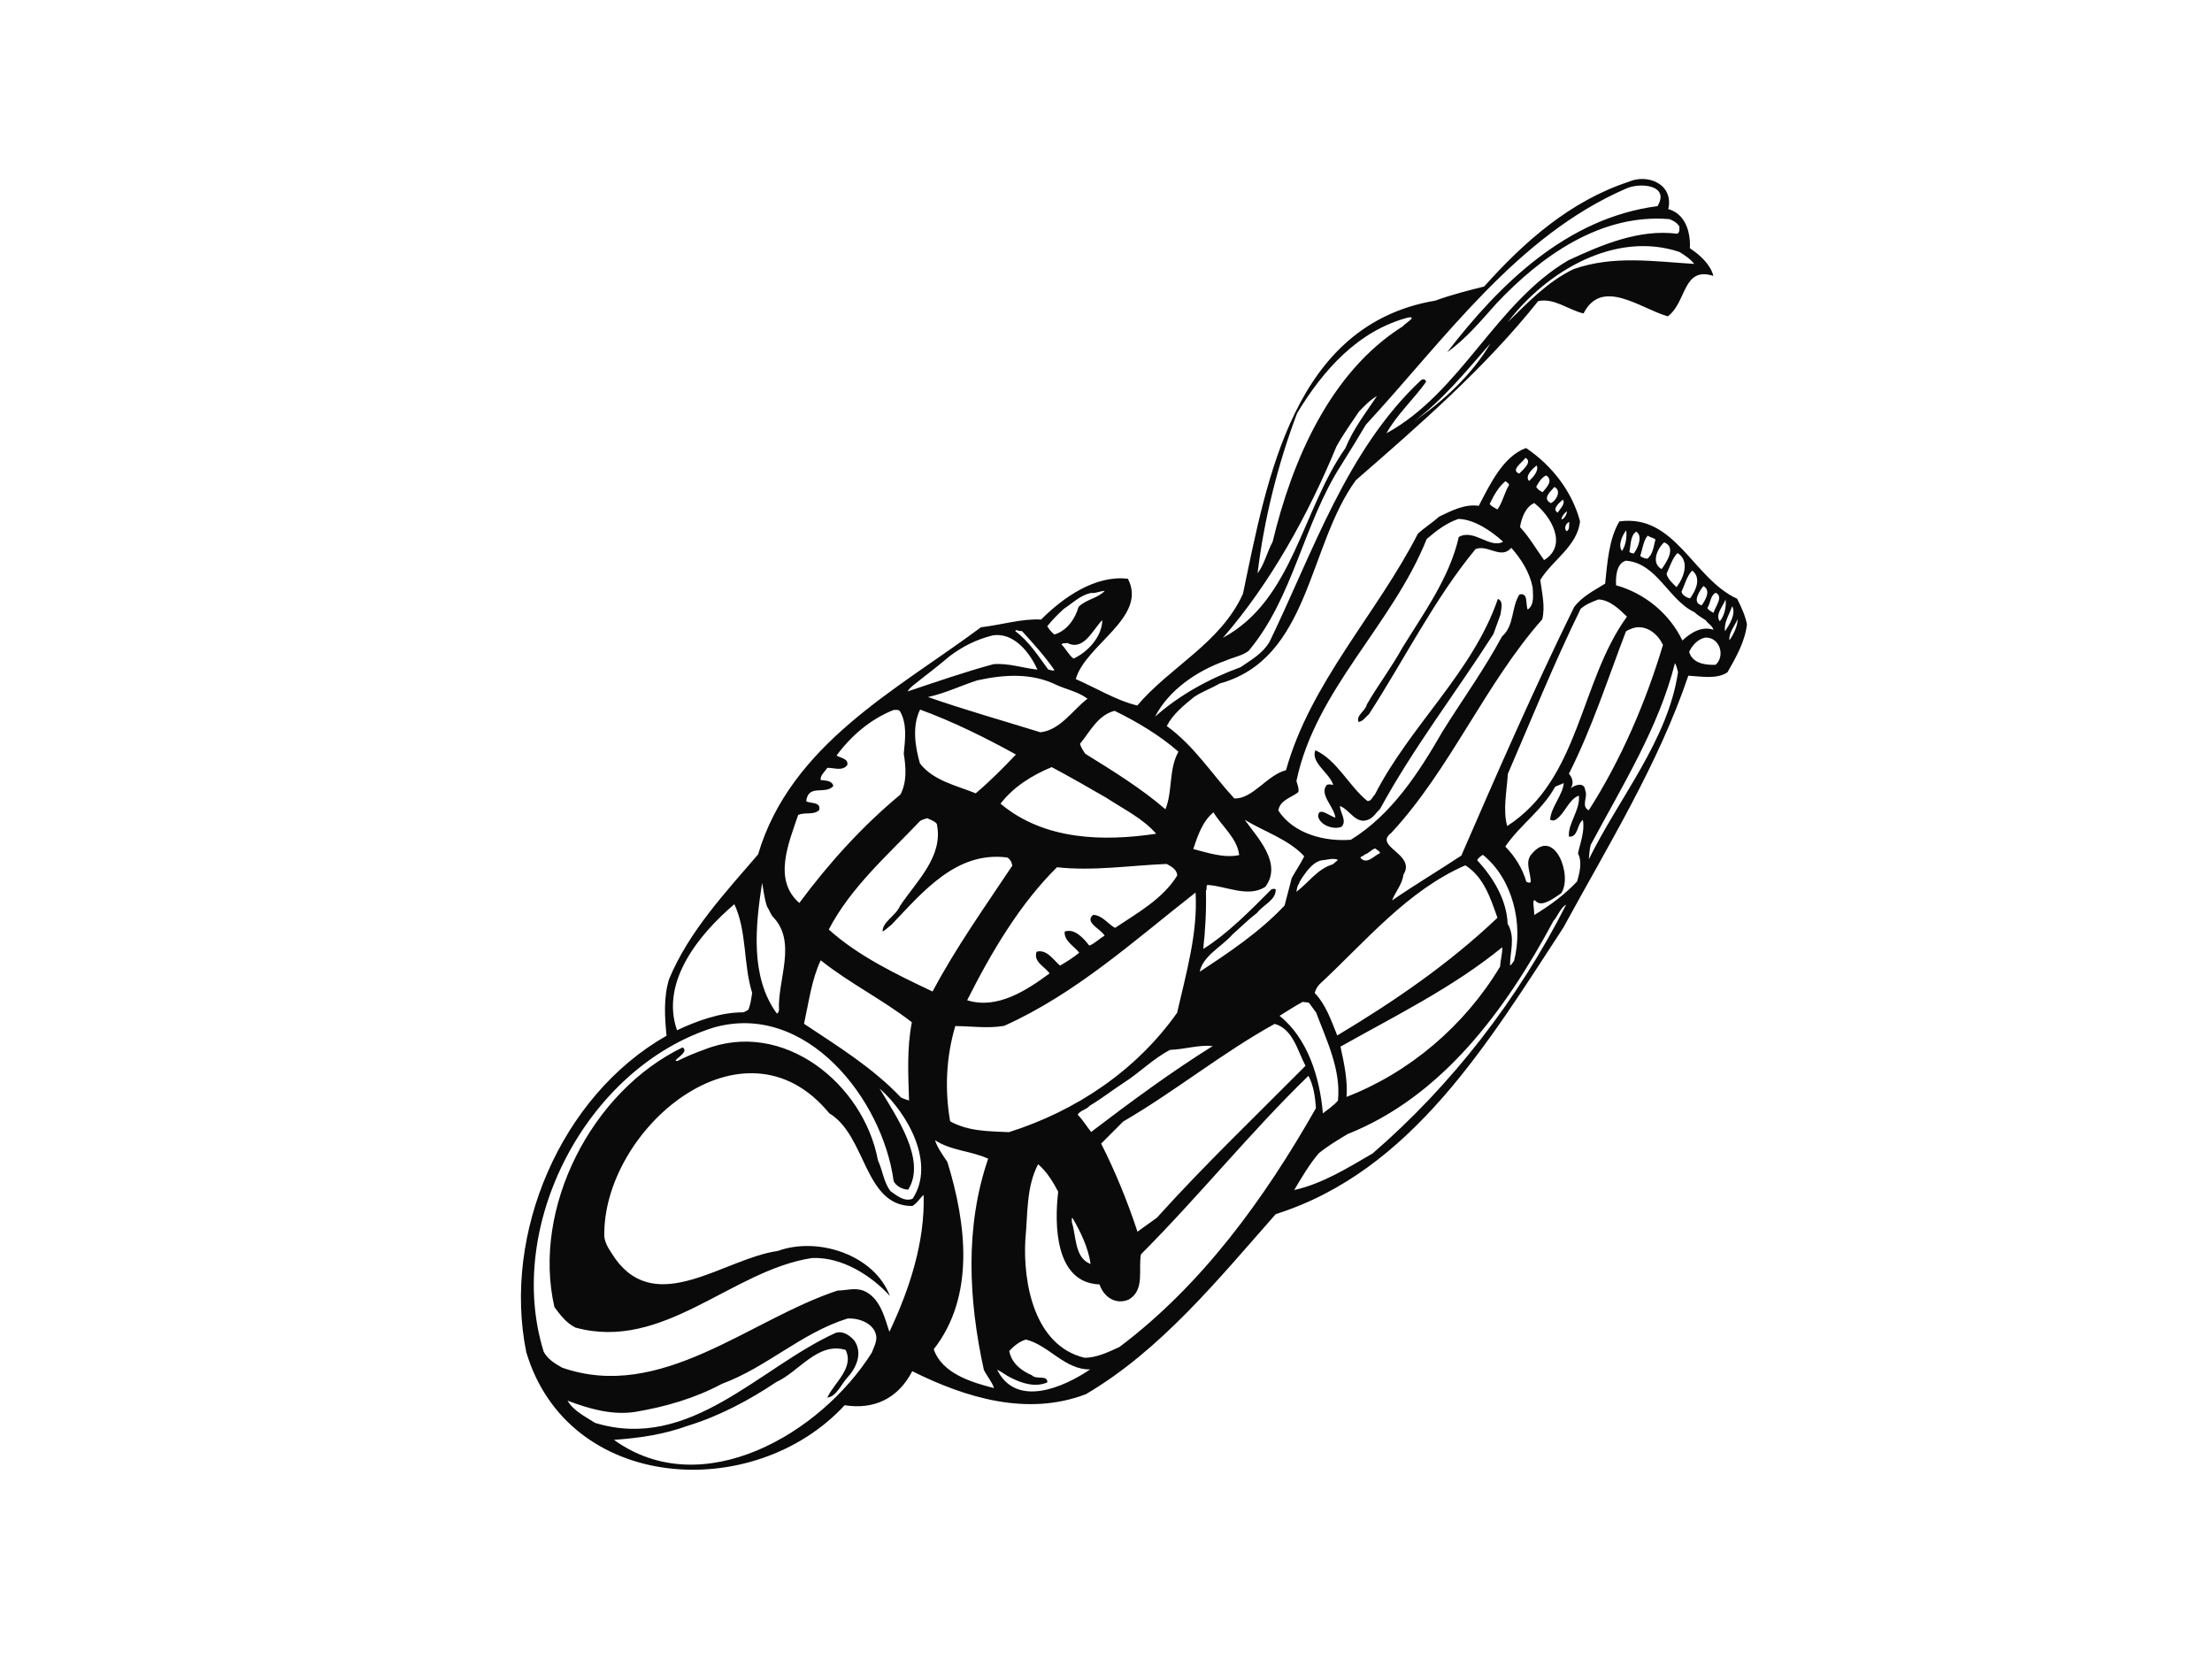<?xml version="1.0" encoding="utf-8"?>
<!-- Generator: Adobe Illustrator 17.0.0, SVG Export Plug-In . SVG Version: 6.00 Build 0)  -->
<!DOCTYPE svg PUBLIC "-//W3C//DTD SVG 1.1//EN" "http://www.w3.org/Graphics/SVG/1.1/DTD/svg11.dtd">
<svg version="1.1" id="Layer_1" xmlns="http://www.w3.org/2000/svg" xmlns:xlink="http://www.w3.org/1999/xlink" x="0px" y="0px"
	 width="800px" height="600px" viewBox="0 0 800 600" enable-background="new 0 0 800 600" xml:space="preserve">
<path fill-rule="evenodd" clip-rule="evenodd" fill="#0A0A0A" d="M588.922,65.78c-21.018,6.956-37.654,21.608-52.151,37.832
	c-5.83,1.465-11.922,3.004-17.706,5.116c-51.293,8.695-60.798,64.383-69.542,106.067c-8.172,17.891-26.134,26.155-38.208,40.354
	c-7.52-1.765-15.242-6.526-22.243-9.544c3.438-12.366,26.127-22.419,18.843-36.287c-11.796-1.412-23.433,6.773-31.396,14.758
	c-6.908-0.412-14.117,1.892-21.736,2.786c-30.24,22.521-68.753,42.187-80.614,82.144c-11.939,13.954-24.998,27.794-32.224,45.192
	c-2,6.706-1.544,13.567-0.882,20.387c-38.342,21.79-59.381,71.627-50.735,114.413c15.111,50.763,82.323,54.746,115.153,19.221
	c10.779,1.706,19.397-2.533,24.448-12.309c19.434,9.694,41.702,16.38,62.793,8.316c27.109-15.913,47.908-41.613,68.677-65.131
	c49.122-15.502,76.811-62.001,103.965-103.539c16.275-29.858,34.526-59.42,45.239-91.184c4.528,0.236,10.312,1.399,14.18-1.245
	c3.135-5.507,6.373-11.247,7.022-17.341c-0.572-3.126-2.116-6.398-3.558-9.257c-15.901-7.219-22.347-30.729-42.575-27.958
	c-3.801,6.359-4.362,15.043-5.153,22.502c-3.897,2.434-8.284,4.582-11.221,8.488c-14.614,29.818-27.66,59.625-40.794,89.882
	c-8.267,5.463-16.856,10.575-25.067,16.224c1.261-3.214,3.76-5.907,4.106-9.282c4.82-7.521-11.031-10.153-4.378-15.148
	c21.341-23.004,34.037-54.019,54.607-77.241c1.145-4.712-0.099-9.392-0.712-14.239c4.341-7.162,13.409-12.191,14.377-21.213
	c-2.848-10.786-10.185-20.258-19.54-26.519c-8.317,3.05-13.017,13.166-17.08,20.908c-5.016-0.739-9.788,1.727-14.393,3.939
	c-2.412,2.225-5.215,3.916-7.628,6.142c-14.663,28.73-38.894,53.894-47.693,85.53c-6.93,1.797-12.072,10.496-18.703,10.224
	c-7.974-8.627-14.47-19.004-24.423-26.193c2.235-4.363,6.158-7.467,9.878-10.511c2.934-1.949,6.306-3.144,9.304-4.878
	c32.622-8.984,31.811-49.672,49.198-73.504c23.246-20.28,46.423-40.319,65.942-64.782c5.831-1.244,10.925,3.19,16.395,4.46
	c6.703-13.105,20.526-1.789,30.479,1.037c6.915-5.07,5.318-18.17,16.504-14.615c-1.152-4.265-4.865-7.571-8.517-10.013
	c0.316-5.777-1.612-12.451-7.808-14.157C605.412,66.701,596.018,62.642,588.922,65.78L588.922,65.78z M588.082,68.212
	c-39.421,17.079-65.443,54.352-94.104,85.396c-2.786,4.743-5.779,9.545-8.77,14.347c-13.911,21.521-17.377,48.118-33.661,67.472
	c-2.324,1.775-5.48,2.246-8.182,3.467c-10.325,3.63-20.584,10.532-25.634,20.307c8.691-7.755,19.443-13.713,30.929-17.9
	c3.823-2.632,7.978-4.935,10.476-9.153c15.746-32.556,28.014-69.572,54.705-94.565c0.697-0.643,1.817-0.525,1.904,0.536
	c-4.499,6.341-10.588,11.818-14.32,18.583c27.003-14.813,39.436-47.058,65.727-62.532c12.34-5.754,25.757-11.38,39.426-9.644
	c1.033-0.518,0.77-1.752,0.782-2.636c-0.8-1.299-2.238-2.188-3.68-2.653c-24.823-2.011-46.316,13.385-62.497,30.534
	c-5.52,6.196-11.026,12.811-17.81,17.621c18.878-24.498,43.243-48.598,76.101-52.847C604.016,66.883,593.171,65.875,588.082,68.212
	L588.082,68.212z M545.361,116.44c7.365-7.168,14.483-14.693,23.785-19.129c14.51-5.061,29.094-2.721,43.595-1.871
	c-1.399-1.784-3.437-3.166-5.414-4.342C584.054,83.38,559.303,98.188,545.361,116.44L545.361,116.44z M509.239,114.844
	c-18.084,4.787-30.62,18.914-40.104,34.555c-7.076,18.679-12.014,38.709-14.326,57.963c2.541-3.363,3.456-7.771,5.457-11.42
	c7.041-29.38,20.768-61.352,47.06-77.914C508.294,116.865,512.789,114.259,509.239,114.844L509.239,114.844z M539.057,124.167
	c-8.673,9.941-17.256,20.518-27.877,28.406C521.918,145.092,532.161,135.786,539.057,124.167L539.057,124.167z M497.98,143.251
	c-2.439,1.367-4.46,3.479-6.48,5.591c-2.757,4.09-5.721,8.222-8.16,12.644c-10.172,24.598-23.801,49.327-41.046,69.179
	c25.362-13.675,28.473-46.077,44.287-68.588C489.382,155.141,494.017,149.217,497.98,143.251L497.98,143.251z M551.687,165.581
	c-0.989,1.594-5.564,4.461-2.247,5.692C550.659,170.039,554.408,166.985,551.687,165.581L551.687,165.581z M394.73,214.436
	c-3.954,0.703-6.802,3.715-9.939,5.724c-2.079,1.907-4.289,4.073-6.042,6.344c0.755,1.09,1.497,2.183,2.605,2.965
	c4.448-1.286,7.537-5.69,8.713-9.967c2.701-2.751,6.978-3.104,9.477-5.795C398.016,213.707,396.113,214.7,394.73,214.436
	L394.73,214.436z M555.761,168.343c-1.38,1.061-4.503,3.934-2.713,5.604C554.369,172.683,556.68,170.267,555.761,168.343
	L555.761,168.343z M544.498,174.008c-2.516,2.034-4.258,5.168-5.721,8.221c0.493,0.945,1.933,1.412,2.778,2.033
	c1.858-2.504,2.482-5.962,4.223-8.874C545.716,174.742,544.979,174.531,544.498,174.008L544.498,174.008z M559.213,171.945
	c-1.701,0.712-2.762,2.547-3.619,4.1c0.468,0.969,1.455,1.551,2.314,1.962C559.333,176.288,561.929,173.775,559.213,171.945
	L559.213,171.945z M358.917,229.827c-5.903,1.485-10.86,4.004-15.538,7.546c-3.505,2.982-7.078,5.764-10.653,8.544
	c-1.584,1.339-3.632,2.593-4.487,4.147c10.173-3.381,20.701-7.068,31.063-9.857c5.338-0.442,10.457,1.357,15.882,1.978
	C372.563,236.168,366.62,228.467,358.917,229.827L358.917,229.827z M367.783,227.91c-0.202,0.058-0.665-0.012-0.552,0.38
	c5.038,3.807,8.285,8.993,11.883,13.86c0.664,0.013,1.495,0.656,2.251,0.217c-3.392-4.927-7.601-9.618-11.733-14.11
	C368.963,228.231,368.294,228.205,367.783,227.91L367.783,227.91z M562.166,176.117c-1.479,1.75-4.457,4.139-1.32,5.848
	C562.885,181.169,564.841,177.313,562.166,176.117L562.166,176.117z M398.653,224.25c-3.533,3.636-6.768,11.359-12.703,8.257
	c-0.553,0.379-1.582-0.189-2.021,0.583c1.542,1.522,2.636,3.837,4.324,5.098C393.473,235.813,398.616,230.167,398.653,224.25
	L398.653,224.25z M527.452,187.676c-4.39,1.489-7.966,4.27-11.468,7.252c-12.448,31.161-40.255,54.524-47.118,87.569
	c0.406,1.41,0.958,2.557,0.717,3.95c-2.284,1.966-6.646,2.787-7.268,6.684c5.518,8.472,16.835,11.326,26.243,10.577
	c14.68-9.047,24.525-24.146,33.118-39.104c7.32-11.74,15.001-22.277,21.55-34.439c4.547-3.943,3.287-10.589,6.323-15.186
	c3.272-0.723,2.127,3.546,2.958,5.494c2.589-1.834,1.844-5.337,1.812-7.957c-1.111-5.587-4.066-10.2-7.737-14.398
	c-3.701,4.362-8.39-1.294-12.925,0.459c-14.757,17.826-25.686,39.806-38.54,59.698c-1.232,1.018-2.09,2.574-3.764,2.836
	c-1.104-2.296,2.558-4.016,2.977-6.326c4.079-7.086,8.859-13.271,12.882-20.56c7.896-12.788,17.118-25.518,20.376-40.023
	c5.438-3.099,11.318,4.385,16.029,1.717C539.437,192.088,533.17,187.787,527.452,187.676L527.452,187.676z M554.885,181.937
	c-3.154,1.353-4.662,5.506-5.136,8.715c3.376,3.608,5.956,8.124,8.688,11.916C567.217,197.196,560.882,186.552,554.885,181.937
	L554.885,181.937z M565.238,180.696c-1.09,0.975-4.171,3.393-1.872,4.697C564.167,184.075,566.274,182.157,565.238,180.696
	L565.238,180.696z M353.345,246.084c-6.003,1.958-11.364,4.608-17.732,6.007c13.369,4.674,27.185,8.556,40.652,12.747
	c7.214-0.762,11.845-8.23,17.046-12.142c-3.346-2.53-7.506-3.297-11.042-4.904C373.077,243.233,362.999,243.957,353.345,246.084
	L353.345,246.084z M566.668,184.879c-0.813,0.678-1.892,1.855-1.931,2.969C565.638,187.809,566.801,185.945,566.668,184.879
	L566.668,184.879z M323.181,256.771c-8.253,3.265-15.271,9.231-20.631,16.467c1.366,0.913,4.481,1.116,3.858,3.485
	c-1.756,2.256-4.755,0.933-7.154,0.964c-0.929,1.372-2.704,2.752-2.44,4.424c1.586,0.201,4.191,0.112,4.57,2.191
	c-2.996,3.261-9.019-0.907-9.813,5.452c1.372,0.927,5.526,0.151,4.673,3.248c-2.077,1.907-5.09,0.589-7.589,1.751
	c-3.41,10.17-9.197,23.451,0.435,31.82c10.706-14.466,22.806-27.808,36.577-39.239c2.38-4.625,1.985-9.757,1.194-14.773
	c0.473-5.178,1.301-10.661-1.379-15.352C324.854,256.506,323.838,256.802,323.181,256.771L323.181,256.771z M567.573,188.778
	c-1.207,0.348-2.135,2.365-0.959,3.331C567.781,191.569,567.397,189.915,567.573,188.778L567.573,188.778z M332.766,256.632
	c-2.904,5.864-1.861,13.234-0.056,19.483c4.863,6.251,13.242,7.988,20.181,10.803c5.099-4.326,10.01-9.241,14.529-14.042
	C356.491,266.834,344.49,260.898,332.766,256.632L332.766,256.632z M588.135,191.797c-1.363,1.718-3.091,5.493-1.518,7.45
	C588.026,197.31,588.443,193.897,588.135,191.797L588.135,191.797z M591.789,192.287c-2.213,1.283-1.936,4.92-2.499,7.273
	c0.38,0.551,1.019,0.367,1.546,0.657C592.433,198.227,594.189,193.78,591.789,192.287L591.789,192.287z M595.916,193.706
	c-1.566,1.777-1.885,4.925-2.696,7.348c0.701,0.681,1.628,0.837,2.488,1.031c2.154-1.489,2.338-4.614,3.018-6.999
	C597.897,194.458,596.748,194.349,595.916,193.706L595.916,193.706z M601.866,196.147c-2.514,2.254-4.821,7.521-0.923,9.67
	C602.759,203.324,606.363,197.918,601.866,196.147L601.866,196.147z M588.031,202.775c-3.474,1.004-3.719,5.879-3.555,8.903
	c10.428,2.893,19.407,10.363,23.981,19.975c2.951-2.822,7.035-5.31,11.226-3.892c-0.383-1.432-1.849-2.096-2.723-3.371
	c-1.341-0.936-2.912-1.79-4.133-2.965C603.368,216.929,599.33,203.669,588.031,202.775L588.031,202.775z M541.717,216.6
	c-8.992,26.446-31.661,45.676-44.508,70.825c-0.899,0.702-1.089,2.285-2.631,2.288c-6.502-5.111-11.091-14.94-18.873-18.376
	c-1.768,4.448,5.257,8.325,6.48,12.555c-0.932-0.173-1.642-0.391-2.396,0.045c-2.735,3.407,2.679,7.748,3.177,11.762
	c-1.843-0.332-6.271-4.314-6.237-0.386c0.674,3.098,5.589,4.955,8.494,3.673c2.021-2.111-0.642-5.28-0.616-7.478
	c3.666,1.351,5.708,6.89,10.372,4.879c1.757-0.726,2.761-2.545,4.139-3.826c12.152-22.32,27.448-42.049,41.006-63.264
	c0.844-2.417,1.73-4.643,2.557-7.07C542.825,220.438,543.941,217.485,541.717,216.6L541.717,216.6z M403.114,257.078
	c-6.116,1.563-8.948,7.626-12.522,11.936c0.407,1.408,1.167,2.513,1.924,3.602c10.108,6.262,20.24,12.533,28.987,20.07
	c2.668-6.677,1.105-14.322,4.692-20.825C419.456,265.933,411.261,261.072,403.114,257.078L403.114,257.078z M606.701,200.011
	c-1.874,1.847-2.748,4.935-3.967,7.478c0.35,1.867,2.23,3.514,3.597,4.866C608.991,208.972,611.264,202.833,606.701,200.011
	L606.701,200.011z M612.028,206.346c-1.948,1.87-2.689,5.141-3.892,7.677c0.407,1.412,1.909,2.08,3.086,2.399
	C613.315,213.631,615.433,209.08,612.028,206.346L612.028,206.346z M578.081,216.802c-2.297,0.884-4.607,1.773-6.409,3.379
	c-9.636,19.638-17.673,39.682-26.337,59.686c-0.387,6.239-1.86,13.235-0.232,18.874c26.363-17.022,26.203-52.196,43.312-75.725
	C585.616,220.311,582.2,216.935,578.081,216.802L578.081,216.802z M380.346,277.44c-7.032,2.915-13.718,7.035-18.498,13.222
	c15.892,13.349,37.428,13.692,56.302,10.867c-4.895-5.594-11.745-8.86-17.972-12.968
	C393.619,284.773,386.794,280.837,380.346,277.44L380.346,277.44z M616.059,211.955c-1.381,1.706-4.313,6.065-0.603,6.961
	C616.775,216.993,618.911,213.54,616.059,211.955L616.059,211.955z M335.363,295.92c-0.801,0.231-1.817,0.526-2.559,0.96
	C321.05,309.24,307.612,321,299.741,336.174c10.656,9.616,24.622,16.308,37.54,22.419c8.358-15.772,18.931-30.641,28.848-45.54
	c-0.114-0.392-0.289-1.003-0.407-1.411c-0.377-0.537-0.814-1.293-1.529-1.527c-18.395-2.338-30.511,12.534-41.767,24.324
	c-1.089,0.756-2.065,1.902-3.226,2.461c-0.119-3.462,4.893-5.794,6.302-9.256c5.941-8.93,15.82-17.913,13.307-29.662
	C338.053,296.892,336.406,296.486,335.363,295.92L335.363,295.92z M620.48,214.393c-1.959,1.008-1.825,3.819-3.002,5.47
	c0.332,0.769,1.411,1.339,2.256,1.756C620.254,219.499,623.535,215.701,620.48,214.393L620.48,214.393z M624.044,216.861
	c-0.913,2.453-3.846,5.491-2.068,7.828C623.613,222.892,624.485,219.143,624.044,216.861L624.044,216.861z M591.511,226.924
	c-1.248,0.361-2.469,0.712-3.471,1.445c-6.587,17.214-12.212,34.811-20.617,51.463c1.326,1.585,1.852,3.404,0.645,5.279
	c1.581-1.337,4.998-2.326,5.236,0.676c1.12,2.513-1.639,5.72,1.271,7.289c11.705-18.253,20.687-39.229,26.86-59.836
	C599.617,229.401,595.934,226.307,591.511,226.924L591.511,226.924z M275.621,319.313c-2.358,15.33-4.436,33.871,5.334,47.24
	c0.611-0.177,0.637-0.847,0.784-1.109c-0.62-11.192,6.784-24.924-2.415-34.081c-0.755-1.089-1.11-2.31-1.865-3.399
	C276.382,324.999,276.232,322.192,275.621,319.313L275.621,319.313z M626.477,219.229c-1.013,2.925-3.078,5.916-2.593,9.068
	C625.481,225.864,627.933,222.085,626.477,219.229L626.477,219.229z M265.592,327.015c-12.464,10.61-26.932,27.914-20.738,45.59
	c7.124-3.366,15.829-6.542,23.944-6.477c0.612-0.177,1.352-0.611,1.903-0.992c0.741-1.963,1.03-4.015,1.32-6.067
	C268.783,348.633,270.179,336.841,265.592,327.015L265.592,327.015z M628.487,223.894c-1.03,2.266-3.399,5.14-3.002,7.656
	C627.026,229.357,628.36,226.561,628.487,223.894L628.487,223.894z M616.646,230.607c-2.633,0.54-4.711,2.89-5.741,5.156
	c1.194,4.239,6.008,4.815,9.601,4.66C624.18,236.953,621.733,230.224,616.646,230.607L616.646,230.607z M605.759,239.866
	c-5.821,23.135-18.978,44.215-30.459,65.695c-0.407,1.645-0.552,3.436-0.681,5.221c10.872-22.169,28.624-43.05,32.265-67.73
	C606.532,242.054,606.416,240.778,605.759,239.866L605.759,239.866z M438.879,293.792c-3.908,3.099-5.811,8.673-7.319,13.267
	c5.192,1.335,11.042,3.377,16.607,2.194C447.48,303.121,441.865,298.836,438.879,293.792L438.879,293.792z M382.272,313.647
	c-13.439,13.287-23.731,30.706-32.485,48.104c10.837,3.437,21.504-3.584,29.8-9.699c-1.574-2.395-6.023-4.165-4.677-7.847
	c3.634-1.05,6.128,3.05,8.458,5.008c2.44-1.368,4.836-2.942,6.958-4.642c-1.762-2.341-5.601-4.289-5.269-7.659
	c3.576-1.256,6.82,2.391,8.904,5.081c2.165-0.845,3.63-2.593,5.536-3.57c-1.108-2.309-7.524-4.834-4.152-7.556
	c3.318,0.143,5.327,3.281,7.917,4.72c8.078-5.404,17.32-10.486,22.519-18.982c-0.176-2.139-1.994-3.141-3.812-4.144
	C408.765,312.987,395.375,315.107,382.272,313.647L382.272,313.647z M450.15,296.441c4.149,6.014,13.93,15.666,7.467,24.306
	c-6.294,4.007-14.093-0.309-20.997-0.706c-0.483,0.566,0.001,1.529-0.478,2.106c0.118,4.992-0.006,9.847-0.397,14.545
	c-0.027,2.197-0.505,4.303-0.532,6.5c8.882-5.622,17.003-13.876,24.629-21.56c0.594-0.173,1.002-0.29,1.526-0.001
	c0.237,3.87-4.689,5.735-6.722,8.511c-3.228,2.461-5.945,5.215-8.909,7.82c-3.763,4.365-10.679,7.685-11.853,13.49
	c10.666-7.02,21.666-14.356,30.705-23.963c0.795-3.301,1.797-6.645,2.591-9.945c1.437-2.606,3.285-5.315,4.518-7.86
	C465.964,303.467,457.087,300.77,450.15,296.441L450.15,296.441z M296.83,347.302c-3.266,6.848-4.334,15.255-6.045,22.962
	c12.183,8.088,24.957,15.991,35.042,26.637c1.032,0.569,1.963,0.741,2.94,1.121c-0.285-9.321-0.835-18.803,1.021-28.302
	C319.339,361.587,307.076,355.508,296.83,347.302L296.83,347.302z M257.942,371.675c-45.894,14.57-75.551,71.7-61.288,117.244
	c1.425,2.643,4.073,4.289,6.679,5.725c35.757,12.427,67.614-17.35,99.583-27.895c3.052-0.017,6.017-1.092,9.172-0.037
	c6.155,2.38,7.848,9.767,9.568,14.958c7.344-15.466,12.898-32.601,12.391-49.512c-1.238,1.002-2.401,3.087-4.1,4.018
	c-17.491,0.032-16.525-25.403-30.026-33.536c-31.068-37.851-82.268,6.054-81.362,44.728c0.467,3.141,2.434,5.425,4.063,8.01
	c15.184,20.767,39.321-0.196,58.657-2.948c14.64-5.317,34.987,1.484,40.568,16.283c-6.419-7.124-17.241-14.266-28.234-13.72
	c-29.121,4.477-53.655,33.884-85.493,25.145c-3.333-1.666-5.47-4.545-7.611-7.423c-8.206-35.92,13.522-78.08,46.36-93.902
	c2.921,1.769-4.663,5.065-1.859,4.903c3.054-1.53,6.368-2.928,9.741-4.123c28.461-11.281,57.636,12.435,62.763,40.048
	c1.719,3.662,2.073,7.938,4.548,11.161c2.197,1.554,5.092,3.995,8.002,2.728c8.363-12.703-1.69-30.81-11.96-39.86
	c5.926,9.88,17.108,25.898,10.353,36.591c-1.989-0.072-4.273-1.159-5.251-3.066C319.21,397.492,291.452,361.993,257.942,371.675
	L257.942,371.675z M565.548,283.209c-0.945,0.493-2.152,0.842-3.11,1.339c-4.735,8.581-12.653,13.722-18.039,21.625
	c3.392,3.401,6.203,7.832,7.601,12.673c0.524,0.29,1.049,0.581,1.6,0.201c0.13-3.315-2.304-7.212,0.339-10.164
	c8.25-10.04,14.986,7.923,10.671,14.195c-2.397,1.574-6.654,4.993-8.968,3.032c-1.982-2.276-0.551,3.436-0.794,4.831
	c5.58-3.362,11-7.338,15.52-12.141c0.997-3.36,1.882-7.113,0.338-10.163c0.827-3.955,2.52-7.958,1.763-12.102
	c-2.198,1.501-1.651,6.383-5.042,6.04c-0.467-4.669,4.196-9.735,3.592-14.822c-3.576,1.256-4.963,6.255-8.048,8.455
	c-0.696,0.642-1.569,0.673-2.342,0.234C560.878,292.01,565.248,287.454,565.548,283.209L565.548,283.209z M432.39,322.792
	c-22.118,17.322-43.255,36.567-69.203,48.21c-5.83,1.037-11.778,0.127-17.696,0.089c-3.318,11.244-3.861,22.993-1.859,34.449
	c6.765,3.73,14.153,3.565,21.264,3.92c24.246-7.668,46.059-22.288,60.816-43.17C429.011,351.978,433.26,337.189,432.39,322.792
	L432.39,322.792z M478.024,311.133c-2.283,0.439-3.957,2.229-5.418,3.974c-0.919,1.352-2.238,2.836-2.849,4.54
	c-0.621,0.843-0.74,1.964-0.911,2.895c4.329-3.22,7.655-8.339,13.107-9.915c0.695-0.642,1.436-1.078,1.929-1.661
	C482.124,310.168,479.755,311.071,478.024,311.133L478.024,311.133z M497.343,306.856c-1.41,0.408-2.323,1.774-3.733,2.181
	c-0.493,0.583-1.161,0.557-1.644,1.121c2.346,2.837,5.017-0.788,7.182-1.634C498.916,307.725,497.926,307.349,497.343,306.856
	L497.343,306.856z M536.3,309.16c-0.754,0.439-1.641,1.135-2.075,1.924c5.735,6.215,10.671,14.194,11.041,23.051
	c2.93,4.855,0.78,10.28,0.86,15.078c0.741-0.436,0.971-1.162,1.465-1.747C550.986,334.246,547.126,317.846,536.3,309.16
	L536.3,309.16z M529.963,312.959c-20.987,9.137-36.035,27.489-52.759,43.031c-0.841,0.907-1.406,1.951-1.726,3.131
	c4.089,4.284,5.927,9.88,8.157,15.364c20.522-12.279,40.429-25.906,57.936-42.559C539.122,324.978,536.642,317.157,529.963,312.959
	L529.963,312.959z M566.434,327.15c-2.237,1.309-2.964,4.134-4.618,5.935c-17.346,32.357-40.296,63.482-74.426,77.063
	c-3.544,2.126-7.092,4.238-10.463,6.962c-3.426,4.061-6.212,8.805-8.856,13.286c10.279-2.31,19.346-8.001,28.34-13.23
	C524.948,392.522,549.015,361.498,566.434,327.15L566.434,327.15z M471.163,362.338c-2.848,1.483-5.596,3.366-8.385,5.053
	c10.241,8.192,14.589,22.47,15.659,35.278c1.79-1.383,3.984-2.898,5.451-4.63c1.166-11.063-4.104-21.779-7.896-31.851
	c-0.756-1.089-1.759-2.327-2.519-3.43C472.69,362.337,471.89,362.568,471.163,362.338L471.163,362.338z M543.324,342.571
	c-17.87,14.582-38.566,24.723-58.521,35.957c1.301,5.971,2.641,12.134,2.196,18.171c22.632-8.73,42.67-25.673,55.52-47.106
	C542.676,347.138,543.372,344.967,543.324,342.571L543.324,342.571z M423.236,379.684c-6.119,3.09-10.97,8.211-16.711,11.838
	c-4.229,2.751-8.153,5.853-12.441,8.401c-1.13,1.428-3.459,1.66-4.331,3.218c1.865,1.873,3.164,4.128,4.878,6.247
	c14.343-10.919,28.947-21.706,43.961-31.07C433.618,377.788,428.226,379.565,423.236,379.684L423.236,379.684z M460.99,370.302
	c-19.053,10.546-36.042,24.418-54.771,35.312c-2.701,2.75-5.259,5.237-7.977,7.991c5.053,9.912,9.603,21.073,13.145,31.862
	c2.338-1.777,4.738-3.338,7.061-5.109c17.069-18.937,35.753-36.796,53.708-54.9C469.302,380.154,467.64,372.113,460.99,370.302
	L460.99,370.302z M338.17,412.362c0.76,2.631,2.899,5.51,4.471,7.891c6.871,22.303,10.078,48.5-4.94,67.724
	c2.976,8.766,13.754,11.997,21.78,14.041c-0.639-2.21-2.548-4.287-3.656-6.599c-5.562-25.296-6.878-51.819,1.561-76.356
	C351.319,416.217,343.859,416.184,338.17,412.362L338.17,412.362z M473.207,389.091c-21.181,20.564-39.684,43.633-60.549,64.531
	c-1.085,5.354,1.537,12.898-4.447,16.39c-4.684,1.999-9.02-0.906-10.564-5.485c-16.139-0.581-16.35-21.752-14.935-33.534
	c-1.923-3.602-4.036-7.15-7.251-9.938c-4.381,8.276-3.717,18.148-4.627,27.154c-0.904,15.79,3.233,38.444,21.355,42.831
	c4.394,0.053,8.794-2.1,12.661-3.879c29.832-22.405,52.519-53.674,71.074-86.38C475.688,396.911,475.057,392.494,473.207,389.091
	L473.207,389.091z M387.857,440.456c-0.556,0.363,0.027,0.859-0.263,1.381c1.72,5.188,0.927,13.073,6.833,15.305
	C393.652,451.459,390.841,445.498,387.857,440.456L387.857,440.456z M306.485,476.868c-16.832,5.307-29.037,17.575-45.447,23.64
	c-9.653,5.183-20.368,8.28-31.213,10.106c-8.357,1.328-16.707-1.079-24.576-4.049c2.186,3.748,6.49,5.78,9.981,8.047
	c34.299,10.438,59.21-19.946,87.058-32.594c2.63-0.76,5.091,0.939,6.737,2.874c3.072,4.58,0.66,9.858-2.665,13.45
	c-2.164,2.375-3.935,6.823-7.146,7.105c2.407-5.294,9.821-10.713,6.611-17.236c-10.049-3.004-16.944,7.969-25.07,11.624
	c-9.71,6.523-20.52,12.278-31.974,15.808c-8.915,3.223-17.739,4.465-26.74,5.097c32.058,23.12,74.986-2.421,93.266-31.552
	c0.74-1.961,1.742-3.779,1.626-5.715C316.406,478.601,310.559,476.575,306.485,476.868L306.485,476.868z M371.043,484.471
	c-2.428,0.701-4.362,2.347-6.034,4.137c0.834,4.358,4.237,7.091,8.226,8.79c1.601,1.728,5.612-0.313,5.557,2.555
	c-4.276,1.882-9.059,0.427-13.18-1.674c-1.758-0.799-3.227-2.123-4.986-2.921c6.877,13.985,24.142,6.365,33.648-0.1
	C385.157,495.481,379.272,486.456,371.043,484.471L371.043,484.471z"/>
</svg>
